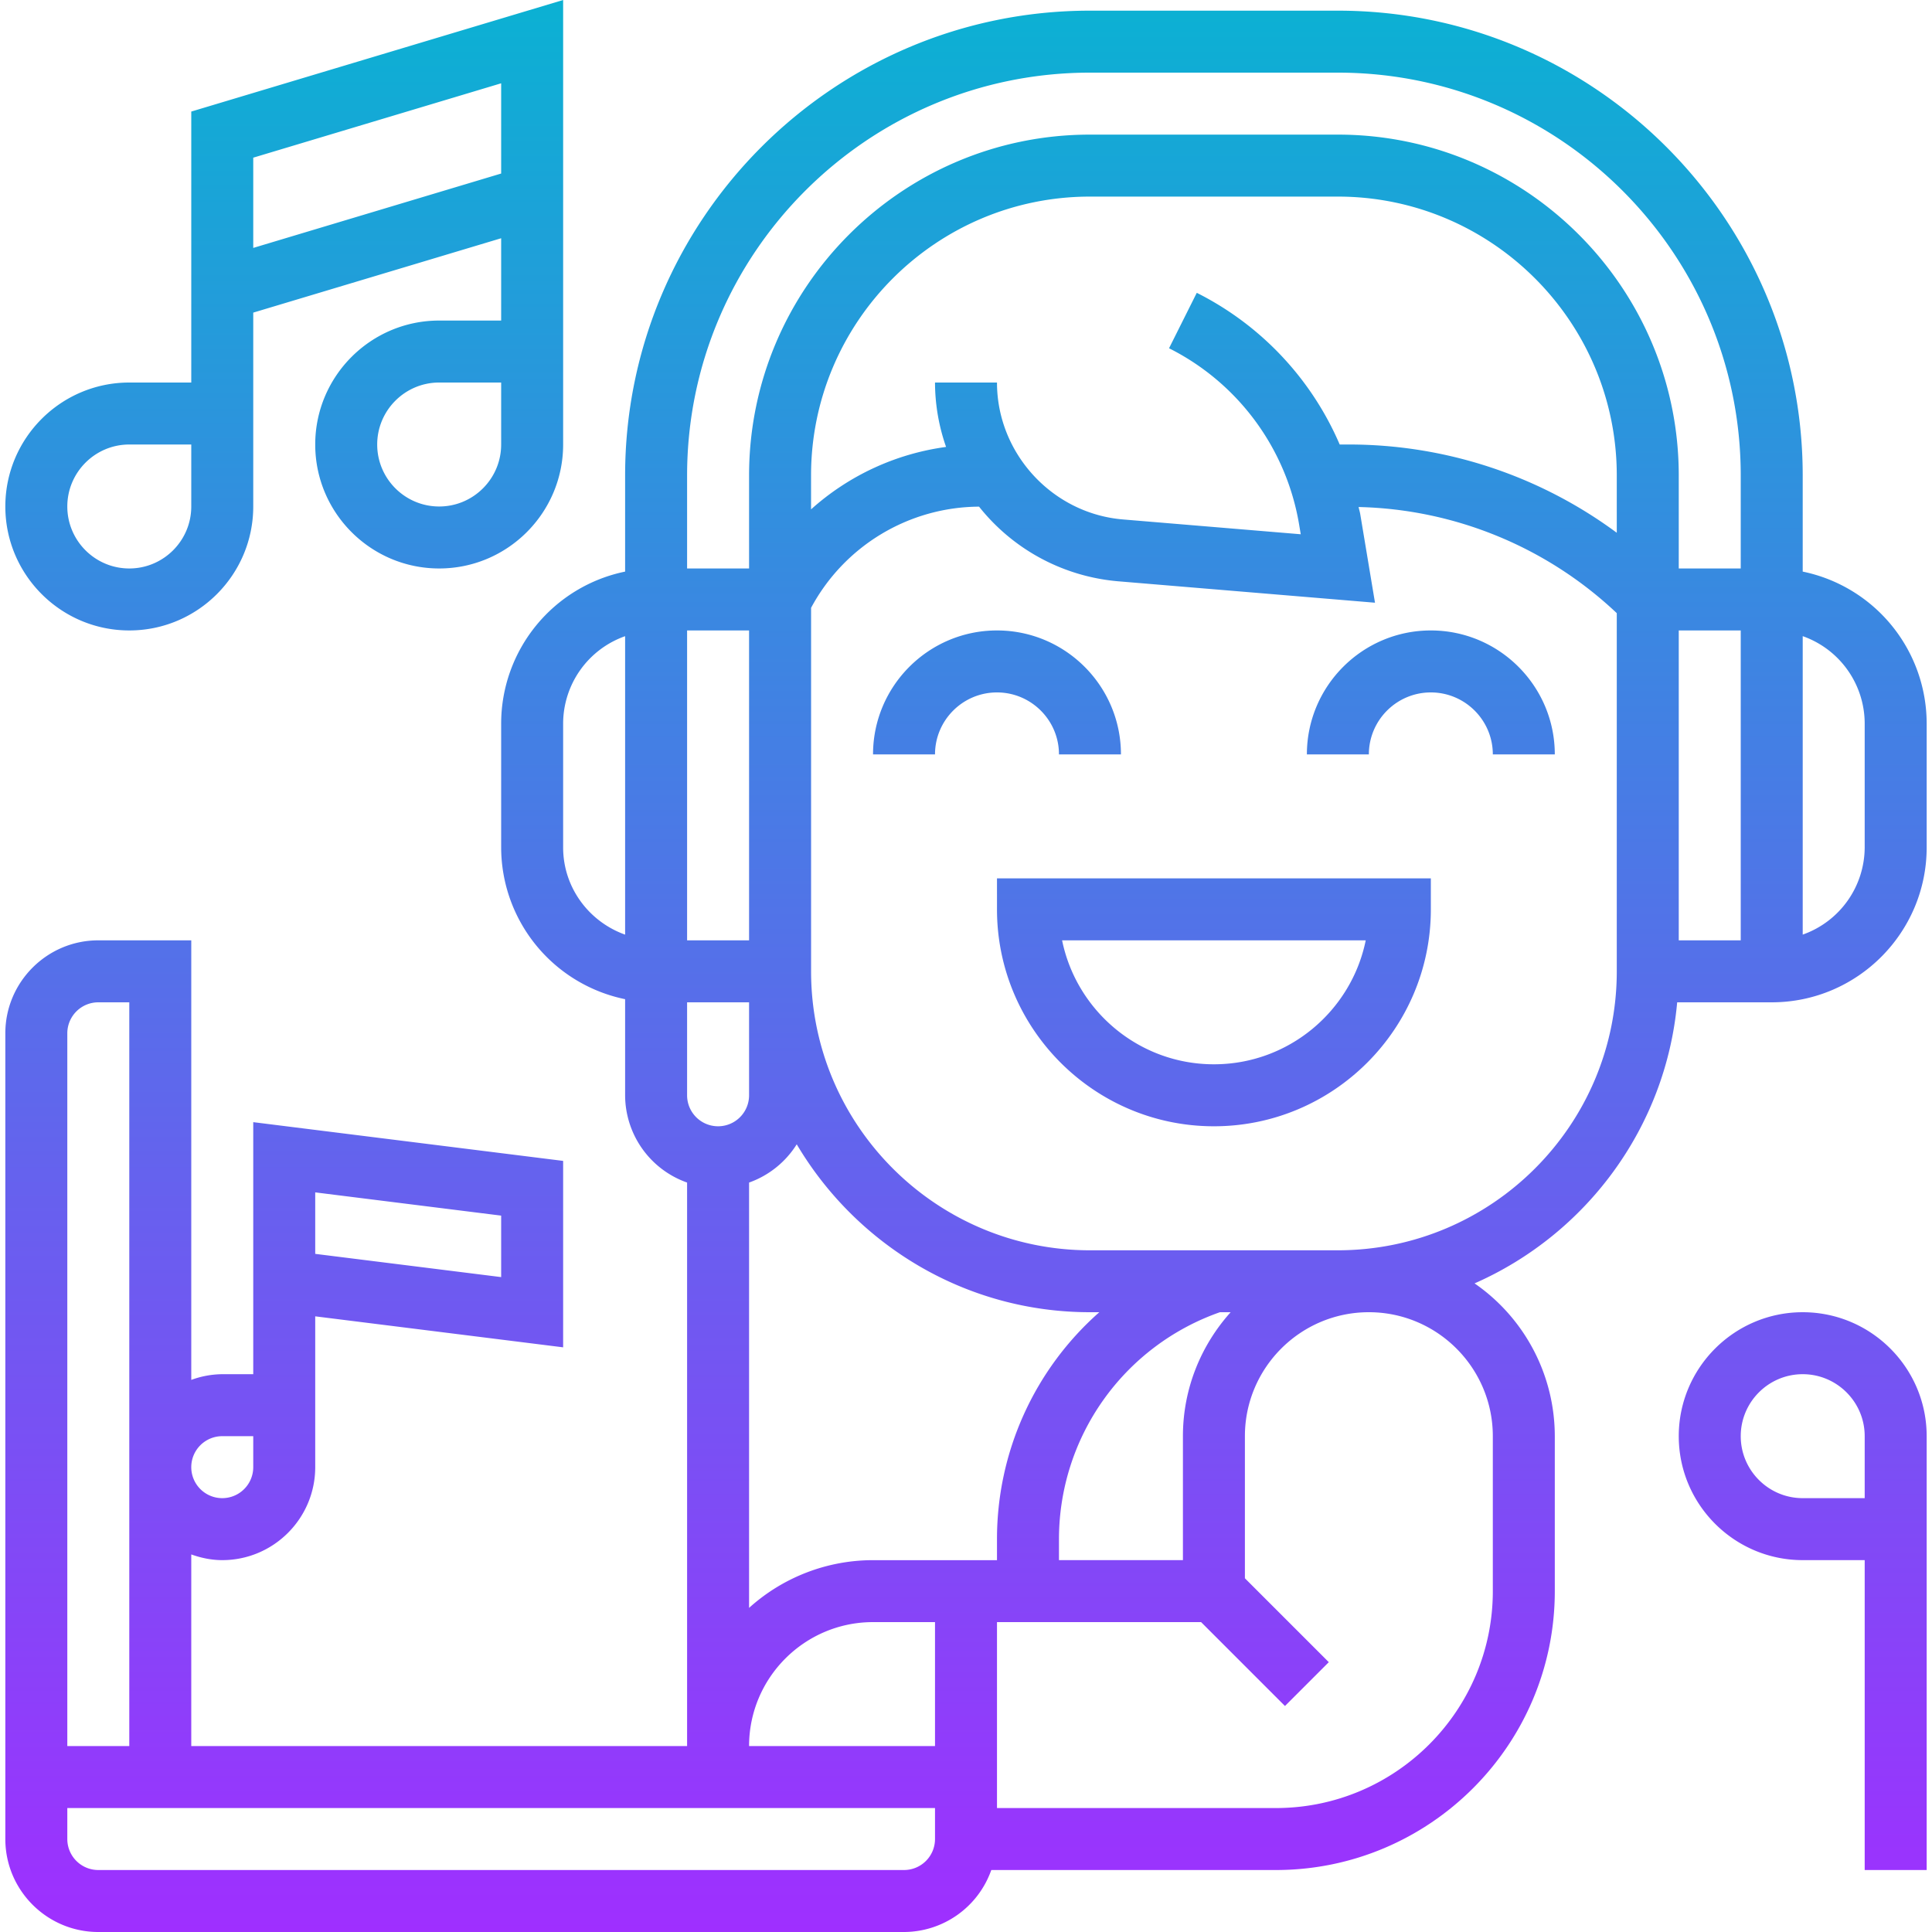 <svg xmlns="http://www.w3.org/2000/svg" xmlns:xlink="http://www.w3.org/1999/xlink"  version="1.1" width="512" height="512" x="0" y="0" viewBox="0 0 62 62.344" style="enable-background:new 0 0 512 512" xml:space="preserve"><g><linearGradient id="a" x1="31" x2="31" y1="62.344" y2="0" gradientUnits="userSpaceOnUse"><stop offset="0" stop-color="#9f2fff"/><stop offset="1" stop-color="#0bb1d3"/></linearGradient><path fill="url(#a)" d="M50 24.344h-2c0-1.103-.897-2-2-2s-2 .897-2 2h-2c0-2.206 1.794-4 4-4s4 1.795 4 4zm-16 0h2c0-2.206-1.794-4-4-4s-4 1.794-4 4h2c0-1.103.897-2 2-2s2 .897 2 2zm-2 4h14v1c0 3.859-3.141 7-7 7s-7-3.141-7-7zm2.101 2c.465 2.279 2.484 4 4.899 4s4.435-1.721 4.899-4zm27.899-7v4c0 2.757-2.243 5-5 5h-3.051c-.368 4.065-2.955 7.494-6.538 9.07A5.996 5.996 0 0 1 50 46.344v5c0 4.963-4.037 9-9 9h-9.184a2.996 2.996 0 0 1-2.816 2H3c-1.654 0-3-1.346-3-3v-26c0-1.654 1.346-3 3-3h3v14.184a2.966 2.966 0 0 1 1-.184h1v-8.133l10 1.25v6.016l-8-1v4.867c0 1.654-1.346 3-3 3-.352 0-.686-.072-1-.184v6.184h16V38.16a2.996 2.996 0 0 1-2-2.816v-3.101a5.009 5.009 0 0 1-4-4.899v-4a5.01 5.01 0 0 1 4-4.899v-3.101c0-8.271 6.729-15 15-15h8c8.271 0 15 6.729 15 15v3.101a5.01 5.01 0 0 1 4 4.899zM10 40.461l6 .75v-1.984l-6-.75zm33.343-26.117A14.53 14.53 0 0 1 52 17.192v-1.848c0-4.962-4.037-9-9-9h-8c-4.963 0-9 4.038-9 9v1.093a8.151 8.151 0 0 1 4.357-2.015A6.338 6.338 0 0 1 30 12.344h2c0 2.288 1.786 4.229 4.065 4.418l5.737.478-.054-.321a7.808 7.808 0 0 0-4.196-5.681l.895-1.789a9.81 9.81 0 0 1 4.612 4.895zm-3.803 28h-.346A7.761 7.761 0 0 0 34 49.668v.676h4v-4c0-1.537.586-2.937 1.54-4zm-4.238 0H35c-4.027 0-7.545-2.181-9.462-5.418A3.001 3.001 0 0 1 24 38.16v13.725a5.97 5.97 0 0 1 4-1.54h4v-.676a9.758 9.758 0 0 1 3.302-7.325zM24 20.344h-2v10h2zm-2 15a1 1 0 0 0 2 0v-3h-2zm32-5h2v-10h-2zm-32-15v3h2v-3c0-6.065 4.935-11 11-11h8c6.065 0 11 4.935 11 11v3h2v-3c0-7.168-5.832-13-13-13h-8c-7.168 0-13 5.832-13 13zM20 30.16v-9.631a2.996 2.996 0 0 0-2 2.816v4c0 1.301.839 2.401 2 2.815zm4 26.184h6v-4h-2c-2.206 0-4 1.794-4 4zm-18-9a1 1 0 0 0 2 0v-1H7a1 1 0 0 0-1 1zm-4-14v23h2v-24H3a1 1 0 0 0-1 1zm28 26v-1H2v1a1 1 0 0 0 1 1h26a1 1 0 0 0 1-1zm18-13c0-2.206-1.794-4-4-4s-4 1.794-4 4v4.586l2.707 2.707-1.414 1.414-2.707-2.707H32v6h9c3.859 0 7-3.141 7-7zm4-15V19.786a12.544 12.544 0 0 0-8.331-3.425c.015.078.04.152.053.231l.476 2.857-8.298-.692a6.429 6.429 0 0 1-4.479-2.408 6.19 6.19 0 0 0-5.42 3.265v11.732c0 4.963 4.037 9 9 9h8C47.963 40.344 52 36.307 52 31.344zm8-8a2.996 2.996 0 0 0-2-2.816v9.631a2.996 2.996 0 0 0 2-2.816zm-44-13V7.688l-8 2.4v6.256c0 2.206-1.794 4-4 4s-4-1.794-4-4 1.794-4 4-4h2V3.6L18 0v14.344c0 2.206-1.794 4-4 4s-4-1.794-4-4 1.794-4 4-4zm0 2h-2c-1.103 0-2 .897-2 2s.897 2 2 2 2-.897 2-2zm-10 2H4c-1.103 0-2 .897-2 2s.897 2 2 2 2-.897 2-2zM16 5.6V2.688l-8 2.4V8zm46 40.744v14h-2v-10h-2c-2.206 0-4-1.794-4-4s1.794-4 4-4 4 1.794 4 4zm-2 0c0-1.103-.897-2-2-2s-2 .897-2 2 .897 2 2 2h2z" data-original="url(#a)"/></g></svg>